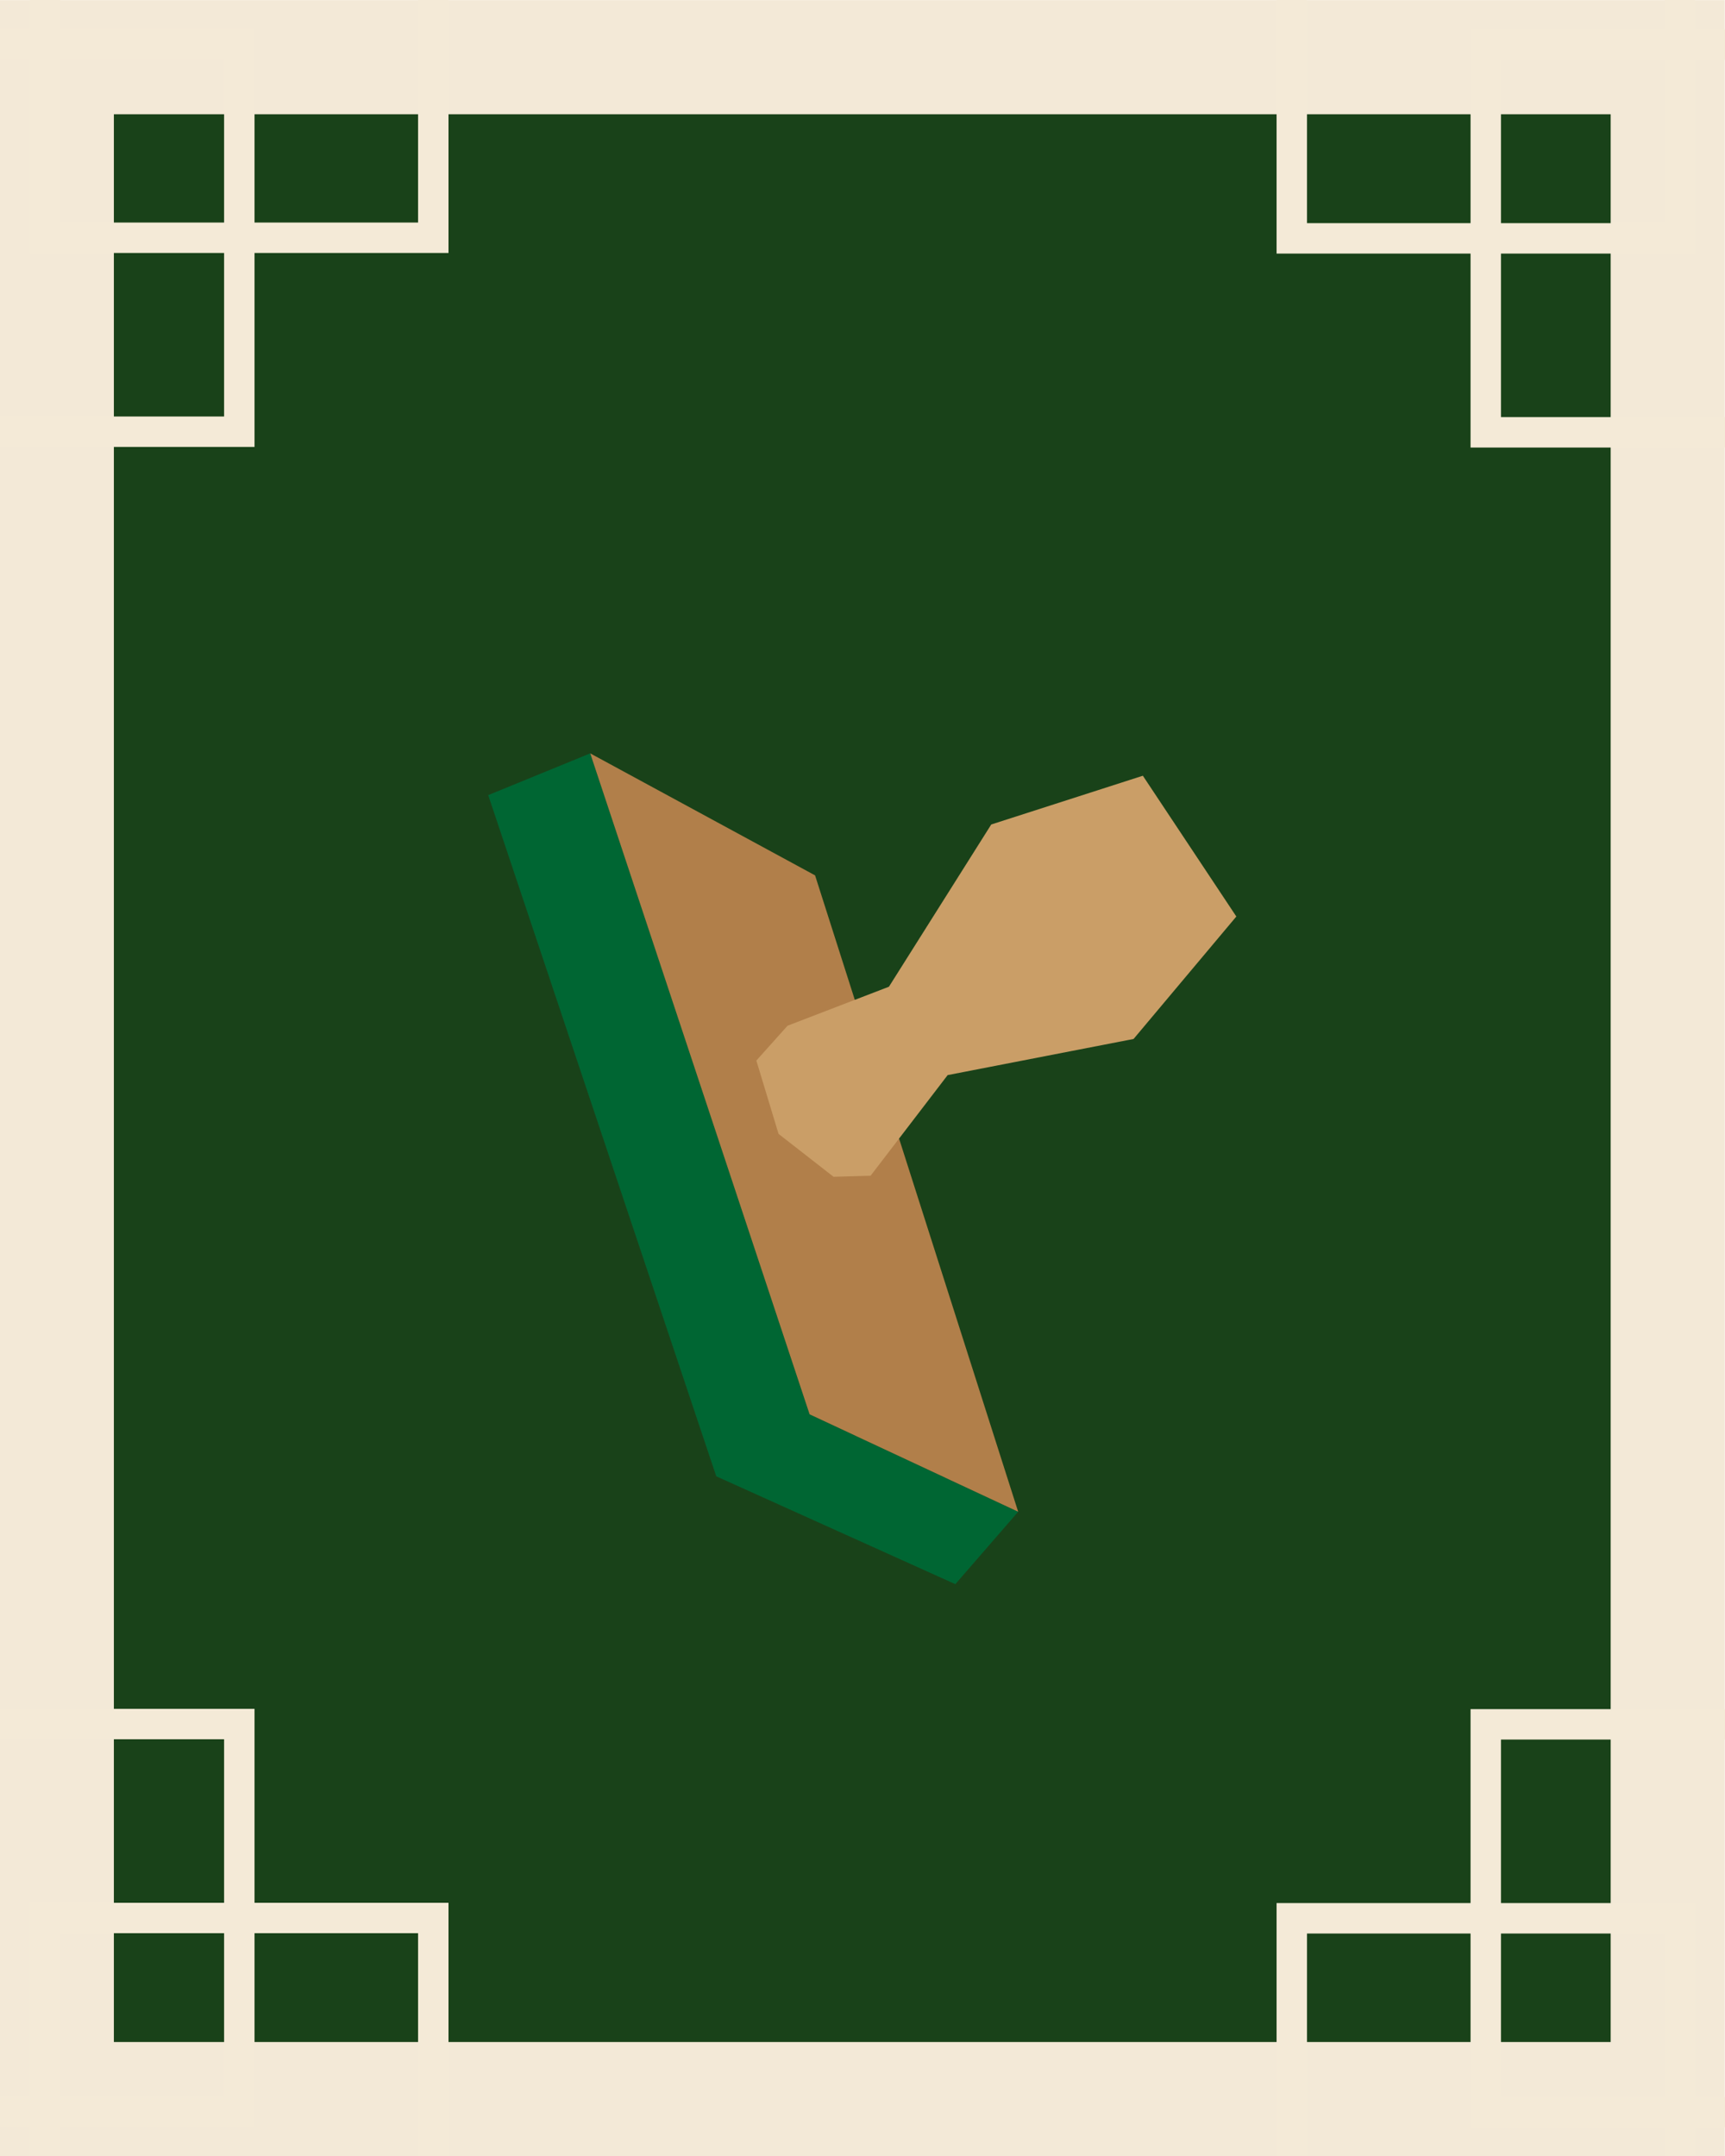 <?xml version="1.0" encoding="UTF-8"?>
<svg id="Layer_17" data-name="Layer 17" xmlns="http://www.w3.org/2000/svg" viewBox="0 0 226.77 283.46">
  <g>
    <rect x="7.46" y="7.52" width="211.77" height="268.46" fill="#194219" stroke-width="0"/>
    <path d="M211.74,15.02v253.46H14.97V15.02h196.77M226.74.02H-.03v283.46h226.77V.02h0Z" fill="#f3e9d7" stroke-width="0"/>
  </g>
  <rect x="195.32" y="5.84" width="51" height="51" fill="none" stroke="#f4ead7" stroke-miterlimit="10" stroke-width="4"/>
  <rect x="169.82" y="-19.66" width="51" height="51" fill="none" stroke="#f4ead7" stroke-miterlimit="10" stroke-width="4"/>
  <rect x="5.96" y="-19.74" width="51" height="51" fill="none" stroke="#f4ead7" stroke-miterlimit="10" stroke-width="4"/>
  <rect x="-19.54" y="5.76" width="51" height="51" fill="none" stroke="#f4ead7" stroke-miterlimit="10" stroke-width="4"/>
  <rect x="195.32" y="226.71" width="51" height="51" fill="none" stroke="#f4ead7" stroke-miterlimit="10" stroke-width="4"/>
  <rect x="169.82" y="252.21" width="51" height="51" fill="none" stroke="#f4ead7" stroke-miterlimit="10" stroke-width="4"/>
  <rect x="5.96" y="252.17" width="51" height="51" fill="none" stroke="#f4ead7" stroke-miterlimit="10" stroke-width="4"/>
  <rect x="-19.54" y="226.67" width="51" height="51" fill="none" stroke="#f4ead7" stroke-miterlimit="10" stroke-width="4"/>
  <g>
    <polygon points="106.43 185.95 133.85 198.76 125.59 208.28 94.16 194.1 64.18 104.54 77.59 99.05 106.43 185.95" fill="#063" stroke-width="0"/>
    <polygon points="77.59 99.05 107.15 115.09 133.85 198.76 106.43 185.95 77.59 99.05" fill="#b17f4a" stroke-width="0"/>
    <polyline points="130.31 108.4 116.86 129.73 103.53 134.86 99.43 139.44 102.35 149.08 109.58 154.72 114.45 154.58 124.58 141.35 149.02 136.6 162.53 120.5 150.24 101.99 130.31 108.4" fill="#ca9e67" stroke-width="0"/>
  </g>
</svg>